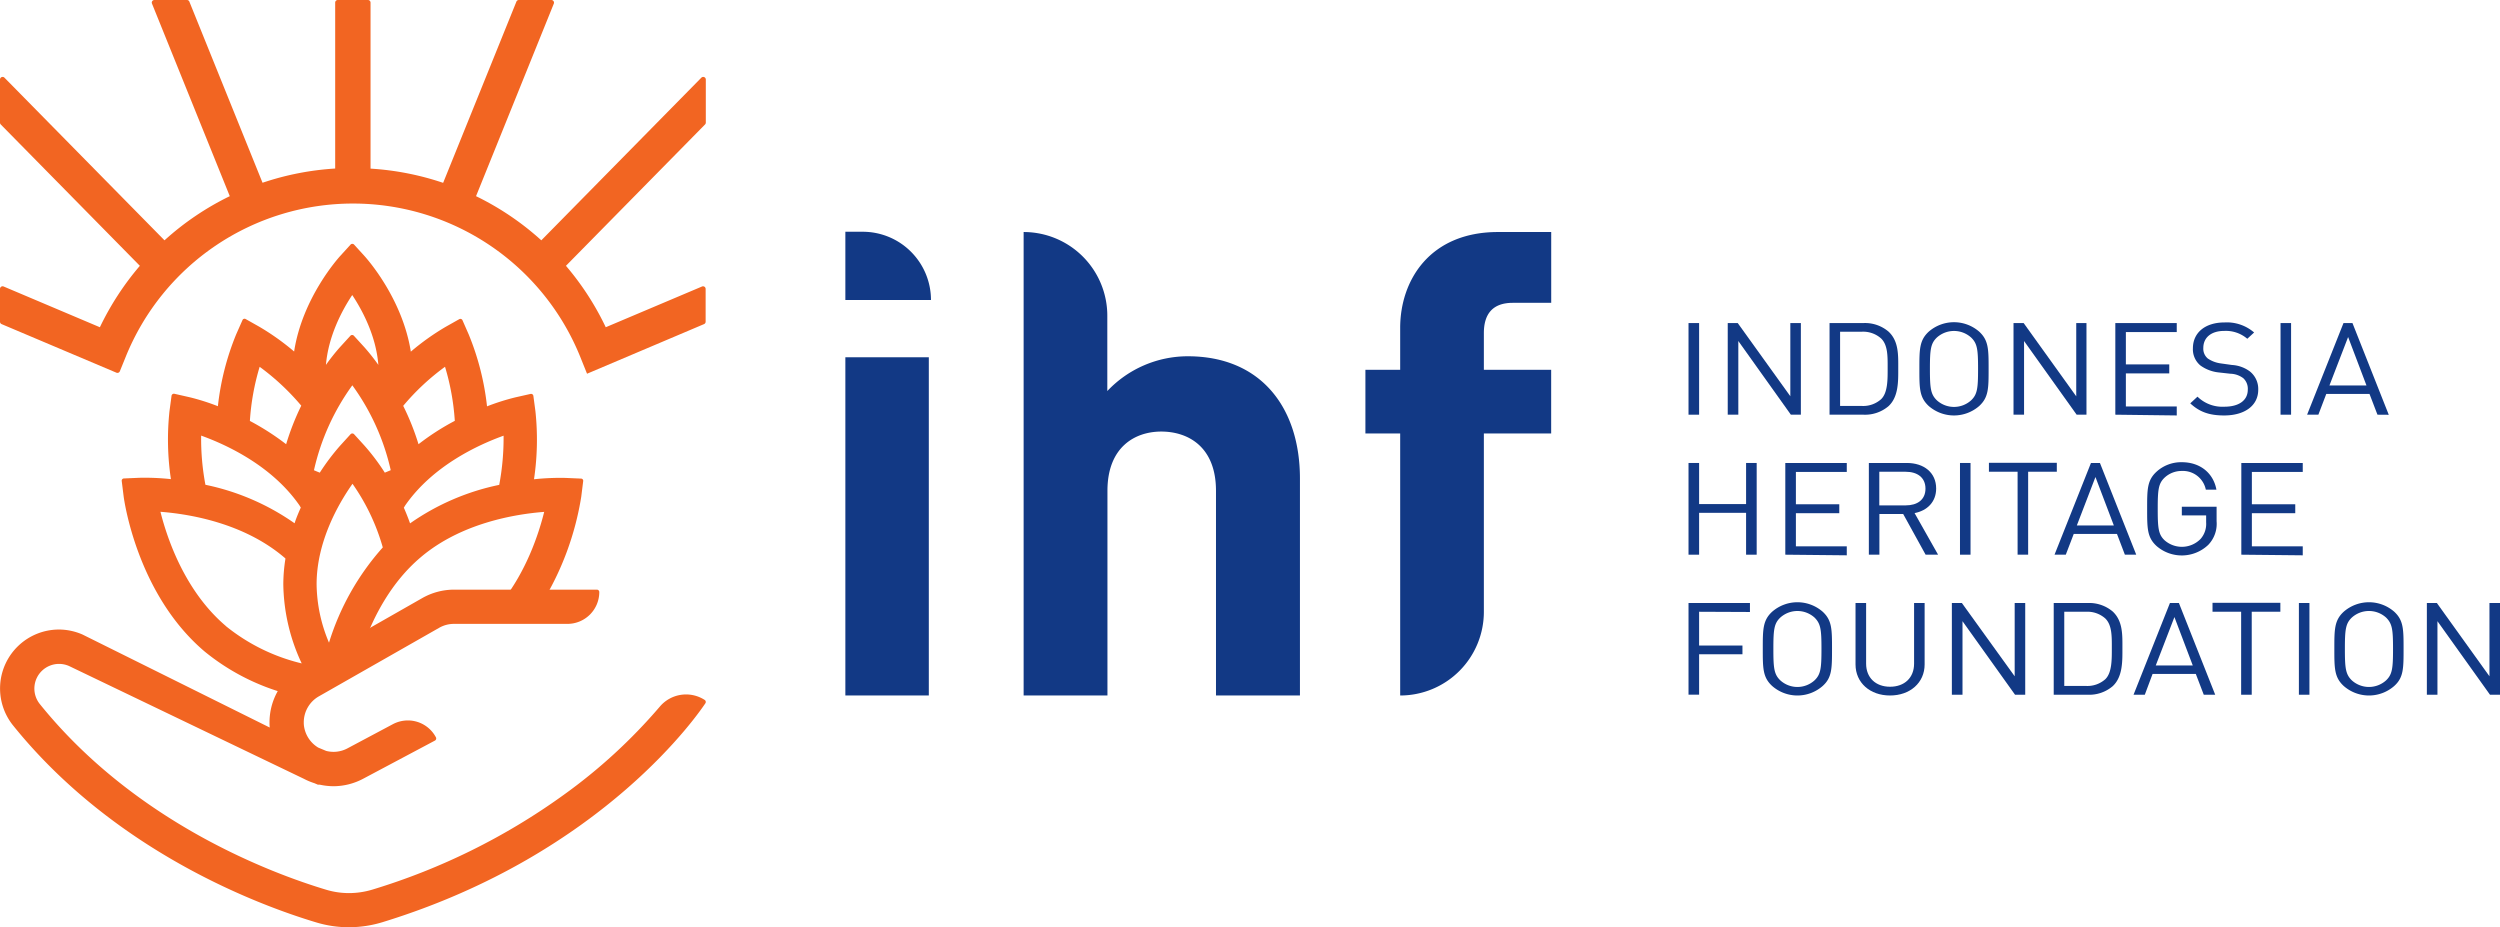 <svg xmlns="http://www.w3.org/2000/svg" viewBox="0 0 557.16 206.65"><defs><style>.cls-1{fill:#f26522;}.cls-2{fill:#123985;}</style></defs><title>logo</title><g id="Layer_2" data-name="Layer 2"><g id="Layer_1-2" data-name="Layer 1"><path class="cls-1" d="M129.48,106.66l-3.47-.15a55.22,55.22,0,0,0-7,.3,59.86,59.86,0,0,0,.32-15.14l-.46-3.44a.52.52,0,0,0-.62-.44l-3.41.77a50.58,50.58,0,0,0-6.3,2,58.92,58.92,0,0,0-4.07-16l-1.4-3.19a.51.51,0,0,0-.73-.23l-3,1.69a54.4,54.4,0,0,0-7.78,5.54C89.66,66.4,81.63,57.51,81.25,57.08l-2.34-2.57a.54.54,0,0,0-.78,0l-2.34,2.57c-.38.43-8.41,9.32-10.24,21.26a54.79,54.79,0,0,0-7.79-5.54l-3-1.69a.5.5,0,0,0-.72.23l-1.41,3.19a58.92,58.92,0,0,0-4.07,16,49.45,49.45,0,0,0-6.3-2l-3.39-.77a.53.53,0,0,0-.64.44l-.46,3.44a59.86,59.86,0,0,0,.32,15.14,55.18,55.18,0,0,0-7-.3l-3.47.15a.5.5,0,0,0-.49.58l.43,3.46c.12.87,3,21.75,18,34.49a49.51,49.51,0,0,0,18.58,9.52l.83-1.87,9.71-5.43L81,143.7c2.21-6.16,6.11-13.89,12.78-19.52,9-7.64,21.11-9.61,27.5-10.1-1.24,5-4,13.3-9.65,20.36h9.11a64.8,64.8,0,0,0,8.8-23.74l.43-3.46A.49.49,0,0,0,129.48,106.66Zm-51-40.94c2.33,3.5,5.34,9.2,5.84,15.6a46.49,46.49,0,0,0-3.11-3.93l-2.34-2.56a.53.53,0,0,0-.78,0l-2.34,2.56a46.49,46.49,0,0,0-3.11,3.93C73.18,74.92,76.19,69.22,78.52,65.72Zm-20.65,16a53.07,53.07,0,0,1,9.31,8.69A56.63,56.63,0,0,0,63.77,99a56.68,56.68,0,0,0-8.08-5.19A53.25,53.25,0,0,1,57.87,81.74Zm-13,15.36c5.68,2.05,15.75,6.7,21.89,15.52.12.17.2.35.32.51-.5,1.13-1,2.3-1.39,3.51a53.33,53.33,0,0,0-19.87-8.58A55.39,55.39,0,0,1,44.83,97.1Zm5.49,42.42c-9-7.65-13-19.22-14.56-25.44,6.39.49,18.46,2.46,27.5,10.1.14.1.24.22.36.32a36.55,36.55,0,0,0-.48,5.78,42.69,42.69,0,0,0,4.1,17.59A42.71,42.71,0,0,1,50.32,139.52Zm23,3.72a34.09,34.09,0,0,1-2.76-13c0-9.43,4.79-17.85,8-22.4A46.81,46.81,0,0,1,85.31,122,57.19,57.19,0,0,0,73.32,143.24Zm12.44-37.88a48.51,48.51,0,0,0-4.51-6l-2.34-2.57a.54.54,0,0,0-.78,0l-2.34,2.57a49.84,49.84,0,0,0-4.52,6c-.74-.3-.56-.22-1.3-.54a51.4,51.4,0,0,1,8.55-18.93,51.27,51.27,0,0,1,8.56,18.92ZM99.18,81.74a53.59,53.59,0,0,1,2.18,12.05A54.53,54.53,0,0,0,93.27,99a55.6,55.6,0,0,0-3.41-8.55A52.36,52.36,0,0,1,99.18,81.74Zm12.08,26.32a53.33,53.33,0,0,0-19.87,8.58c-.43-1.21-.9-2.38-1.39-3.5.12-.17.21-.35.32-.52,6.14-8.83,16.23-13.47,21.91-15.52A56.58,56.58,0,0,1,111.26,108.06Z"/><path class="cls-1" d="M157.13,27.74l-31,31.5A62.33,62.33,0,0,1,135,72.93l21.46-9.08a.58.58,0,0,1,.8.53V71.7a.58.58,0,0,1-.35.53L130.83,83.29l-1.5-3.73A54.63,54.63,0,0,0,28,79.56l-1.29,3.18a.58.58,0,0,1-.76.32L.35,72.23A.58.58,0,0,1,0,71.7V64.38a.58.58,0,0,1,.81-.53l21.45,9.08a62.73,62.73,0,0,1,8.91-13.69l-31-31.5A.58.58,0,0,1,0,27.33v-9.6a.58.58,0,0,1,1-.41L36.66,53.56a62.11,62.11,0,0,1,14.55-9.84L33.87.8A.58.58,0,0,1,34.4,0h7.27a.57.57,0,0,1,.53.36L58.51,40.73A62.47,62.47,0,0,1,74.7,37.56V.58A.58.58,0,0,1,75.28,0H82a.58.58,0,0,1,.58.58v37a62.32,62.32,0,0,1,16.18,3.17L115.09.36a.58.58,0,0,1,.54-.36h7.26a.59.59,0,0,1,.54.8L106.09,43.72a62.11,62.11,0,0,1,14.55,9.84L156.3,17.32a.58.58,0,0,1,1,.41v9.6A.62.62,0,0,1,157.13,27.74Z"/><path class="cls-1" d="M157.28,156.33a.54.54,0,0,0-.23-.34,7.66,7.66,0,0,0-10,1.49,120.86,120.86,0,0,1-21.55,19.76,144.32,144.32,0,0,1-42.44,21,18.17,18.17,0,0,1-5.3.8,17.65,17.65,0,0,1-5-.73c-12.1-3.63-42.56-14.93-63.89-41.41a5.5,5.5,0,0,1,4.29-8.94,5.58,5.58,0,0,1,2.23.47l52.3,25.12a14.63,14.63,0,0,0,2.39,1l.75.32a.78.78,0,0,0,.21,0,.48.48,0,0,0,.2,0h0a14.51,14.51,0,0,0,3.13.35A14.18,14.18,0,0,0,81,173.52l15.93-8.47a.54.54,0,0,0,.22-.73,7.07,7.07,0,0,0-6.26-3.76,7.2,7.2,0,0,0-3.33.83l-10.14,5.4a6.56,6.56,0,0,1-4.73.56l-1.77-.74a6.68,6.68,0,0,1-3.13-4.55,5.23,5.23,0,0,1-.09-1,6.67,6.67,0,0,1,3.38-5.88L97.9,139.9a6.64,6.64,0,0,1,3.28-.86h25.29a7.1,7.1,0,0,0,7.09-7.09.54.54,0,0,0-.54-.54H101.18a14.4,14.4,0,0,0-7,1.84L67.55,148.43a14.5,14.5,0,0,0-6.9,8.53,14.25,14.25,0,0,0-.54,5.18L18.38,141.41a13.2,13.2,0,0,0-5.28-1.11A13.14,13.14,0,0,0,2.91,161.67c22.66,28.13,54.84,40.09,67.63,43.92a25,25,0,0,0,7.2,1.06,25.86,25.86,0,0,0,7.54-1.14c49.71-15.27,71-47.42,71.93-48.78a.56.56,0,0,0,.07-.4"/><path class="cls-2" d="M330.7,96.61v39.74A18.65,18.65,0,0,1,312.05,155V96.61H304.3V82.41h7.75V73.09c0-10.62,6.6-21.38,21.8-21.38h11.86V67.49h-8.56c-4.45,0-6.45,2.44-6.45,6.75v8.17h15v14.2Z"/><path class="cls-2" d="M188.4,66.86V51.65h3.87a15.21,15.21,0,0,1,15.21,15.21Zm0,12.76H207V155H188.4Z"/><path class="cls-2" d="M271,155V109.38c0-9.9-6.31-13.2-12.19-13.2s-12,3.45-12,13.2V155H228.13V51.71a18.65,18.65,0,0,1,18.65,18.65V87.15a24.67,24.67,0,0,1,17.93-7.75c16.35,0,25,11.48,25,27.25V155Z"/><path class="cls-2" d="M376.31,92.42V72h2.36V92.42Z"/><path class="cls-2" d="M399.12,92.42,387.41,76V92.42h-2.36V72h2.23L399,88.31V72h2.35V92.42Z"/><path class="cls-2" d="M420.88,90.52a8.07,8.07,0,0,1-5.58,1.9h-7.56V72h7.56a8.07,8.07,0,0,1,5.58,1.9c2.29,2.12,2.17,5.25,2.17,8.09S423.17,88.4,420.88,90.52Zm-1.65-15.09a6,6,0,0,0-4.33-1.5h-4.81V90.47h4.81a6,6,0,0,0,4.33-1.5c1.52-1.46,1.46-4.5,1.46-7S420.75,76.89,419.23,75.43Z"/><path class="cls-2" d="M441.11,90.47a8.56,8.56,0,0,1-11.28,0c-2.07-1.93-2.07-3.94-2.07-8.27s0-6.34,2.07-8.27a8.56,8.56,0,0,1,11.28,0c2.08,1.93,2.08,3.94,2.08,8.27S443.19,88.54,441.11,90.47Zm-1.82-15.25a5.71,5.71,0,0,0-7.63,0c-1.39,1.33-1.55,2.7-1.55,7s.16,5.65,1.55,7a5.69,5.69,0,0,0,7.63,0c1.39-1.32,1.55-2.69,1.55-7S440.68,76.55,439.29,75.22Z"/><path class="cls-2" d="M462.81,92.42,451.09,76V92.42h-2.35V72H451l11.72,16.33V72H465V92.42Z"/><path class="cls-2" d="M471.43,92.42V72h13.69v2H473.78v7.21h9.67v2h-9.67v7.38h11.34v2Z"/><path class="cls-2" d="M495.69,92.59c-3.31,0-5.48-.77-7.56-2.7l1.61-1.49a7.93,7.93,0,0,0,6,2.24c3.23,0,5.21-1.41,5.21-3.79a3.19,3.19,0,0,0-1-2.56,5,5,0,0,0-2.89-1L494.45,83a8.45,8.45,0,0,1-4.06-1.55,4.69,4.69,0,0,1-1.67-3.82c0-3.47,2.7-5.77,7.07-5.77a9.28,9.28,0,0,1,6.57,2.24l-1.52,1.4a7.33,7.33,0,0,0-5.15-1.75c-2.94,0-4.65,1.52-4.65,3.79a2.84,2.84,0,0,0,1,2.36A6.74,6.74,0,0,0,495,81l2.42.34a7.44,7.44,0,0,1,4,1.44,5,5,0,0,1,1.86,4C503.32,90.38,500.28,92.59,495.69,92.59Z"/><path class="cls-2" d="M508.25,92.42V72h2.35V92.42Z"/><path class="cls-2" d="M529.85,92.42l-1.77-4.62h-9.64l-1.76,4.62h-2.51L522.28,72h2l8.09,20.44Zm-6.54-17.31L519.15,85.9h8.25Z"/><path class="cls-2" d="M389.14,123.62v-9.33H378.67v9.33h-2.36V103.18h2.36v9.16h10.47v-9.16h2.36v20.44Z"/><path class="cls-2" d="M397.88,123.62V103.18h13.7v2H400.24v7.2h9.67v2h-9.67v7.38h11.34v2Z"/><path class="cls-2" d="M429.15,123.62l-5-9.07h-5.3v9.07h-2.35V103.18h8.46c3.84,0,6.54,2.16,6.54,5.69,0,3-2,4.94-4.81,5.48l5.24,9.27Zm-4.43-18.48h-5.89v7.49h5.89c2.57,0,4.4-1.24,4.4-3.73S427.29,105.14,424.72,105.14Z"/><path class="cls-2" d="M436.81,123.62V103.18h2.35v20.44Z"/><path class="cls-2" d="M452,105.14v18.48h-2.35V105.14h-6.39v-2h15.13v2Z"/><path class="cls-2" d="M473.56,123.62,471.8,119h-9.64l-1.77,4.62h-2.51L466,103.18h2l8.09,20.44ZM467,106.31l-4.15,10.8h8.25Z"/><path class="cls-2" d="M492.13,121.44a8.56,8.56,0,0,1-11.53.23c-2.08-1.92-2.08-3.93-2.08-8.27s0-6.34,2.08-8.26a8.14,8.14,0,0,1,5.64-2.13c4.21,0,7.07,2.53,7.72,6.12H491.6a5.21,5.21,0,0,0-5.36-4.17,5.55,5.55,0,0,0-3.81,1.47c-1.4,1.32-1.55,2.7-1.55,7s.15,5.69,1.55,7a5.83,5.83,0,0,0,8-.32,5.07,5.07,0,0,0,1.24-3.7v-1.55h-5.42v-1.93H494v3.25A6.76,6.76,0,0,1,492.13,121.44Z"/><path class="cls-2" d="M499.51,123.62V103.18H513.2v2H501.86v7.2h9.67v2h-9.67v7.38H513.2v2Z"/><path class="cls-2" d="M378.67,136.34v7.52h9.66v1.95h-9.66v9h-2.36V134.39H390v2Z"/><path class="cls-2" d="M406.22,152.87a8.53,8.53,0,0,1-11.28,0c-2.08-1.92-2.08-3.93-2.08-8.26s0-6.35,2.08-8.27a8.56,8.56,0,0,1,11.28,0c2.07,1.92,2.07,3.93,2.07,8.27S408.29,151,406.22,152.87Zm-1.83-15.24a5.7,5.7,0,0,0-7.62,0c-1.4,1.32-1.55,2.7-1.55,7s.15,5.65,1.55,7a5.67,5.67,0,0,0,7.62,0c1.39-1.32,1.55-2.7,1.55-7S405.78,139,404.39,137.63Z"/><path class="cls-2" d="M421.22,155c-4.46,0-7.69-2.84-7.69-6.92V134.39h2.36v13.52c0,3.1,2.11,5.14,5.33,5.14s5.36-2,5.36-5.14V134.39h2.35v13.69C428.93,152.16,425.68,155,421.22,155Z"/><path class="cls-2" d="M449.08,154.83l-11.71-16.39v16.39H435V134.39h2.23L449,150.72V134.39h2.35v20.44Z"/><path class="cls-2" d="M470.84,152.93a8.07,8.07,0,0,1-5.58,1.9H457.7V134.39h7.56a8.12,8.12,0,0,1,5.58,1.89c2.29,2.13,2.17,5.26,2.17,8.1S473.13,150.81,470.84,152.93Zm-1.65-15.1a6,6,0,0,0-4.33-1.49h-4.81v16.53h4.81a6,6,0,0,0,4.33-1.49c1.52-1.46,1.46-4.51,1.46-7S470.71,139.3,469.19,137.83Z"/><path class="cls-2" d="M491.14,154.83l-1.77-4.63h-9.64L478,154.83h-2.51l8.11-20.44h2l8.09,20.44Zm-6.54-17.31-4.16,10.79h8.25Z"/><path class="cls-2" d="M501.83,136.34v18.49h-2.36V136.34h-6.38v-2h15.12v2Z"/><path class="cls-2" d="M512.34,154.83V134.39h2.35v20.44Z"/><path class="cls-2" d="M533.6,152.87a8.53,8.53,0,0,1-11.28,0c-2.08-1.92-2.08-3.93-2.08-8.26s0-6.35,2.08-8.27a8.56,8.56,0,0,1,11.28,0c2.07,1.92,2.07,3.93,2.07,8.27S535.67,151,533.6,152.87Zm-1.83-15.24a5.71,5.71,0,0,0-7.63,0c-1.39,1.32-1.55,2.7-1.55,7s.16,5.65,1.55,7a5.69,5.69,0,0,0,7.63,0c1.39-1.32,1.55-2.7,1.55-7S533.16,139,531.77,137.63Z"/><path class="cls-2" d="M554.93,154.83l-11.71-16.39v16.39h-2.36V134.39h2.23l11.72,16.33V134.39h2.35v20.44Z"/></g></g></svg>